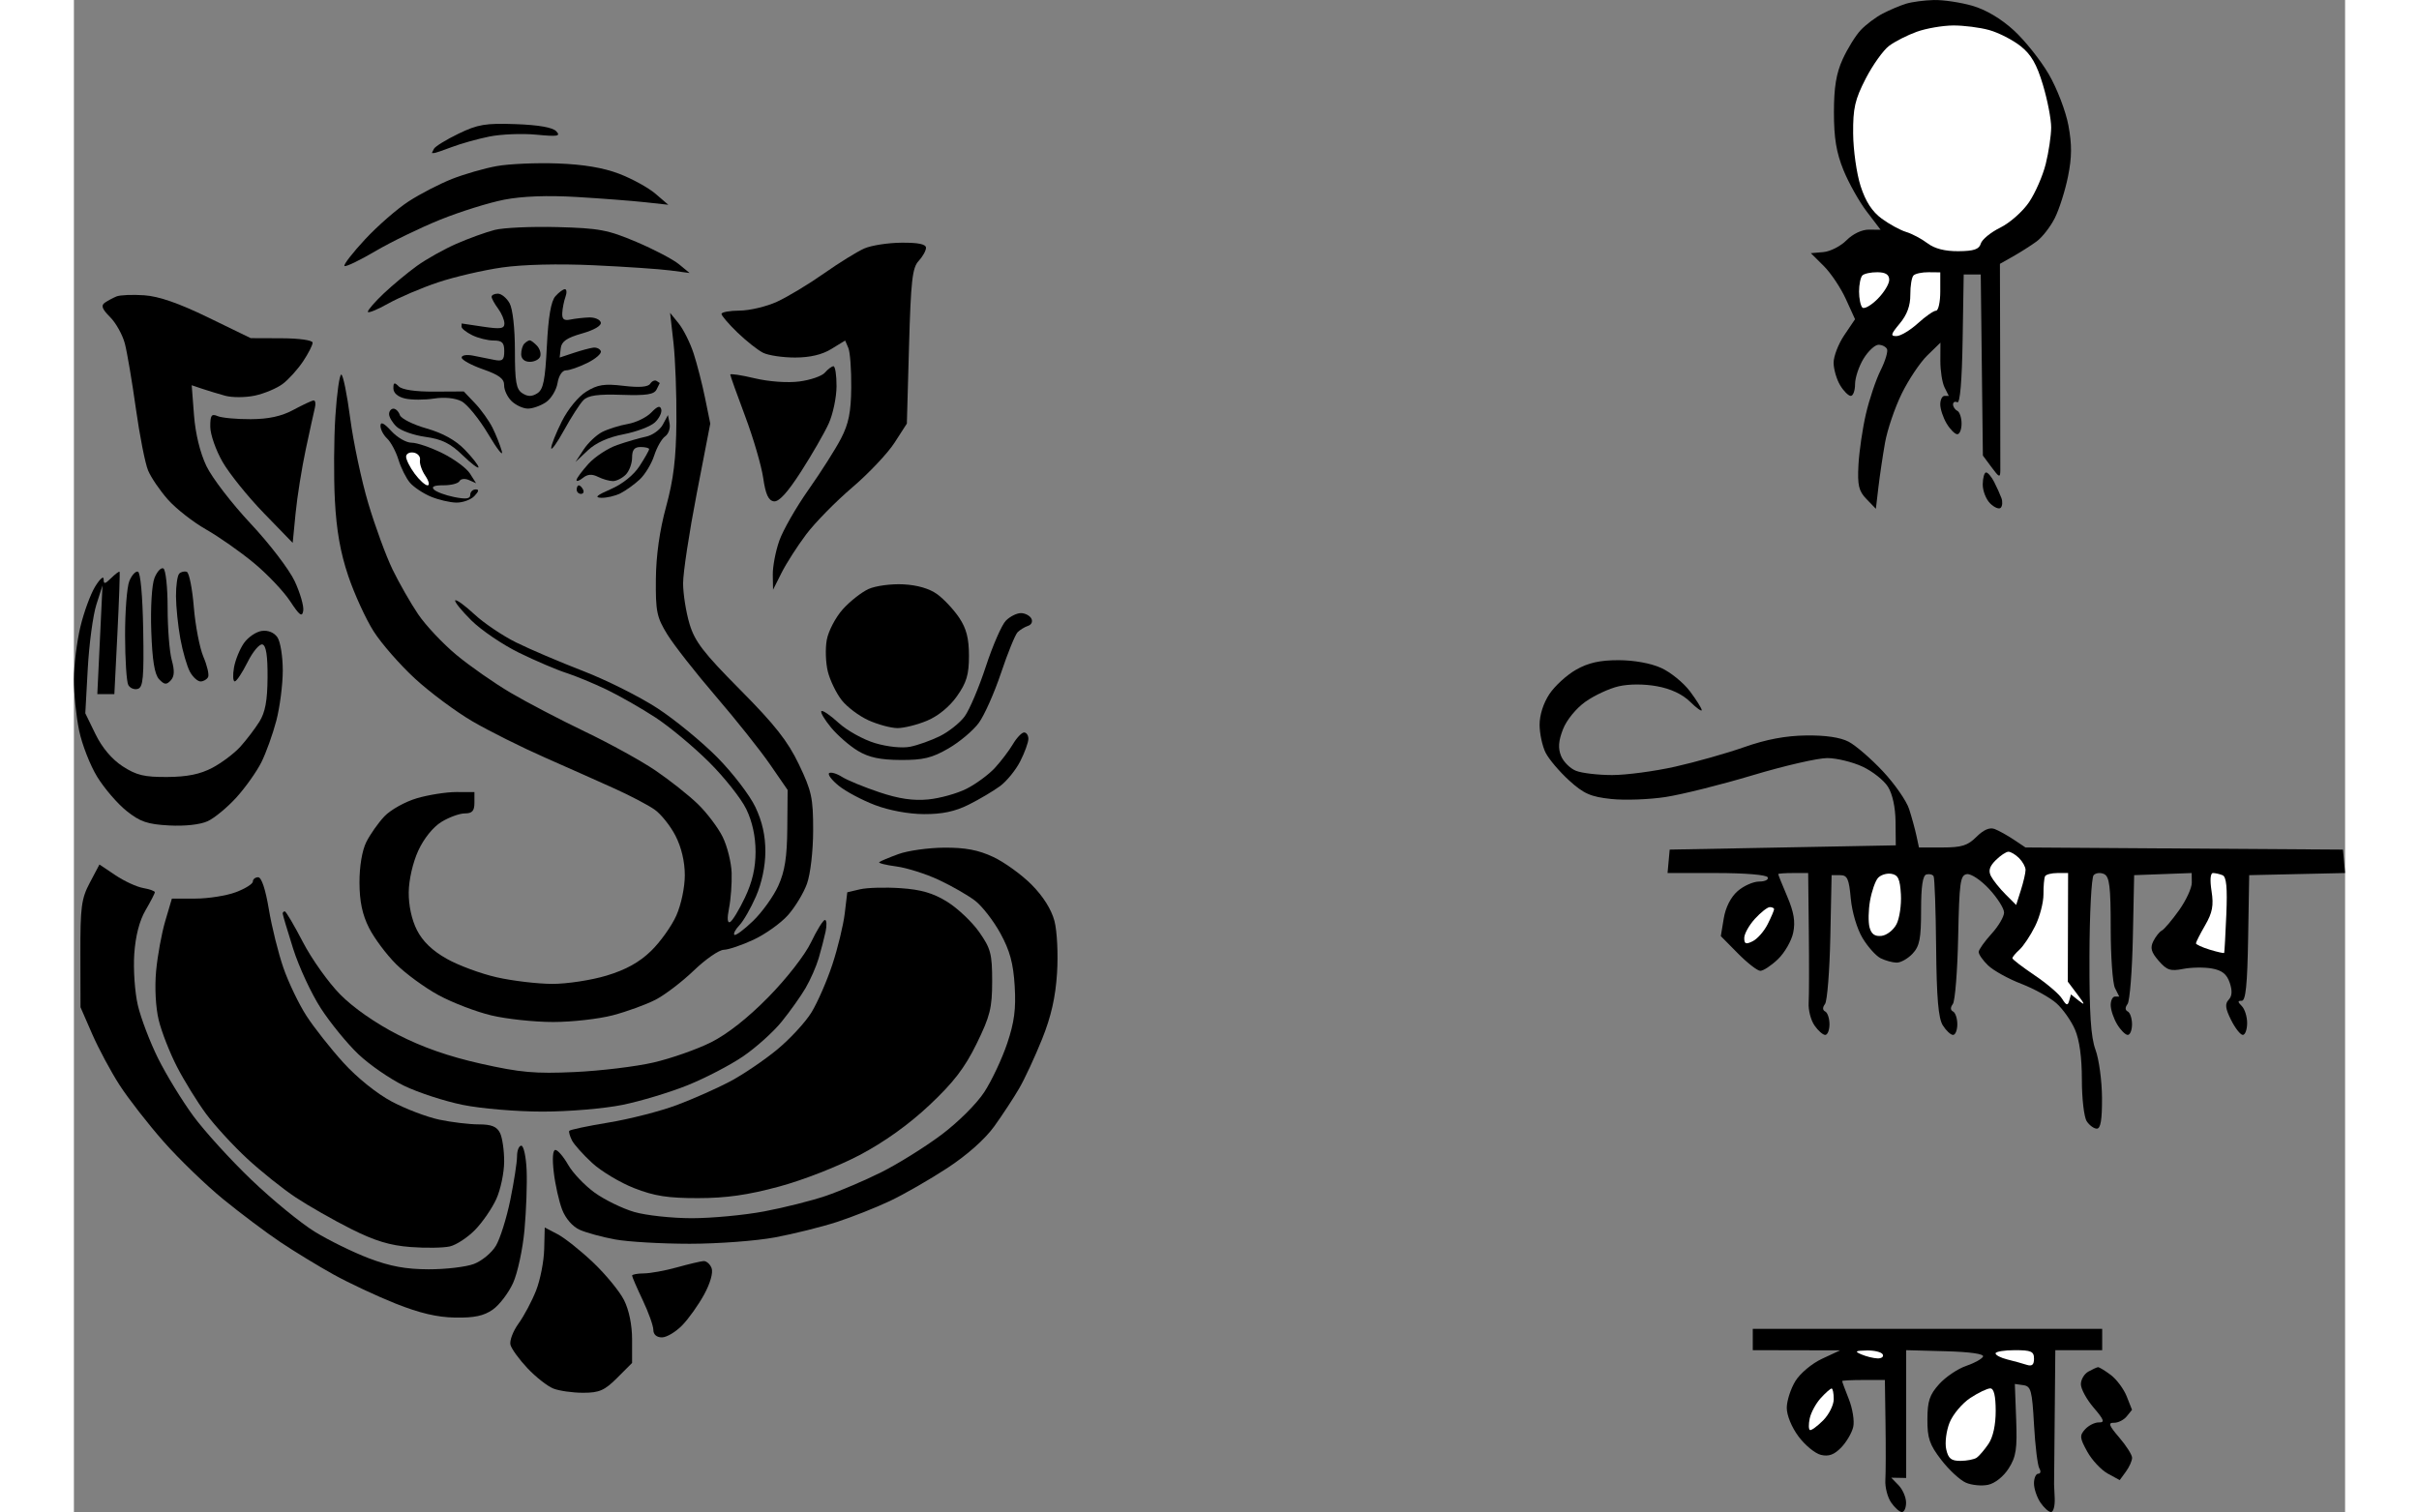 <svg id="svg" xmlns="http://www.w3.org/2000/svg" xmlns:xlink="http://www.w3.org/1999/xlink" version="1.1" width="703.75" height="440" preserveAspectRatio="xMidYMid meet" buffered-rendering="static" style="background: rgb(255, 255, 255);" viewBox="44.01 42.07 532.99 354.93"><rect x="44.01" y="42.07" width="532.99" height="354.93" fill="#808080" stroke="none"/><g><path d="M 480.5 42.076 C 478.3 42.129 475.375 42.514 474 42.932 C 472.625 43.35 470.15 44.393 468.5 45.251 C 466.85 46.108 464.515 47.865 463.312 49.155 C 462.109 50.445 460.206 53.525 459.084 56 C 457.575 59.329 457.044 62.582 457.046 68.5 C 457.047 74.469 457.615 77.896 459.282 82 C 460.511 85.025 462.975 89.412 464.758 91.75 L 468 96 L 465.25 95.974 C 463.613 95.959 461.489 96.969 460 98.47 C 458.625 99.856 456.18 101.105 454.566 101.245 L 451.631 101.5 L 454.652 104.5 C 456.314 106.15 458.647 109.638 459.837 112.25 L 462 117 L 459.47 120.75 C 458.078 122.812 456.953 125.737 456.97 127.25 C 456.986 128.762 457.675 131.125 458.5 132.5 C 459.325 133.875 460.45 135 461 135 C 461.55 135 462.002 133.762 462.004 132.25 C 462.006 130.738 462.906 128.037 464.004 126.25 C 465.102 124.463 466.675 123 467.5 123 C 468.325 123 469.225 123.45 469.5 124 C 469.775 124.55 469.1 126.8 468 129 C 466.9 131.2 465.347 135.812 464.549 139.25 C 463.751 142.688 462.964 148.078 462.799 151.229 C 462.549 156.014 462.861 157.331 464.694 159.229 L 466.888 161.5 L 467.477 156.5 C 467.8 153.75 468.502 149.025 469.035 146 C 469.569 142.975 471.326 137.8 472.94 134.5 C 474.555 131.2 477.263 127.15 478.959 125.5 L 482.043 122.5 L 482.021 126.75 C 482.01 129.088 482.45 131.9 483 133 L 484 135 L 483 135 C 482.45 135 482 135.9 482 137 C 482 138.1 482.675 140.125 483.5 141.5 C 484.325 142.875 485.45 144 486 144 C 486.55 144 487 142.875 487 141.5 C 487 140.125 486.55 138.775 486 138.5 C 485.45 138.225 485 137.55 485 137 C 485 136.45 485.45 136.225 486 136.5 C 486.64 136.82 487.09 131.503 487.25 121.75 L 487.5 106.5 L 489.5 106.5 L 491.5 106.5 L 491.75 127.75 L 492 149 L 494.035 151.75 C 495.826 154.172 496.072 154.261 496.094 152.5 C 496.107 151.4 496.092 140.037 496.059 127.25 L 496 104 L 499.098 102.25 C 500.803 101.287 503.278 99.713 504.598 98.75 C 505.919 97.787 507.848 95.312 508.884 93.25 C 509.921 91.188 511.313 86.8 511.979 83.5 C 512.893 78.965 512.916 76.035 512.072 71.5 C 511.452 68.167 509.405 62.833 507.467 59.5 C 505.548 56.2 501.845 51.554 499.239 49.176 C 496.225 46.426 492.68 44.329 489.5 43.416 C 486.75 42.627 482.7 42.024 480.5 42.076 Z " class="odd" fill="#000000"></path><path d="M 485 48.049 C 487.475 48.028 491.3 48.515 493.5 49.131 C 495.7 49.747 498.997 51.432 500.826 52.876 C 503.327 54.849 504.634 57.111 506.097 62 C 507.167 65.575 508.035 70.075 508.025 72 C 508.016 73.925 507.444 77.771 506.754 80.547 C 506.064 83.323 504.296 87.373 502.823 89.547 C 501.351 91.721 498.318 94.4 496.083 95.5 C 493.849 96.6 491.791 98.287 491.51 99.25 C 491.119 100.592 489.894 101.008 486.25 101.035 C 483.089 101.058 480.664 100.435 479 99.172 C 477.625 98.129 475.375 96.936 474 96.521 C 472.625 96.107 470.038 94.695 468.25 93.384 C 466.009 91.74 464.474 89.37 463.306 85.75 C 462.374 82.862 461.586 77.318 461.556 73.429 C 461.509 67.47 461.972 65.442 464.5 60.526 C 466.15 57.319 468.625 53.853 470 52.825 C 471.375 51.797 474.3 50.31 476.5 49.522 C 478.7 48.733 482.525 48.071 485 48.049 Z " class="even" fill="#ffffff"></path><path d="M 147.7 71.209 C 140.605 70.958 138.793 71.261 134.25 73.459 C 131.363 74.857 128.775 76.45 128.5 77 L 128 78 L 128.5 78 C 128.775 78 130.688 77.355 132.75 76.568 C 134.812 75.78 138.75 74.68 141.5 74.123 C 144.25 73.566 149.2 73.368 152.5 73.682 C 157.571 74.165 158.299 74.04 157.2 72.877 C 156.354 71.98 153.04 71.399 147.7 71.209 Z " class="odd" fill="#000000"></path><path d="M 157.5 80.437 C 152.55 80.257 146.137 80.535 143.25 81.055 C 140.363 81.575 135.637 82.932 132.75 84.071 C 129.863 85.211 125.29 87.573 122.59 89.321 C 119.889 91.07 115.277 95.088 112.34 98.25 C 109.403 101.412 107.225 104.225 107.5 104.5 C 107.775 104.775 111.037 103.213 114.75 101.028 C 118.463 98.843 125.325 95.512 130 93.625 C 134.675 91.739 141.425 89.63 145 88.94 C 149.235 88.122 155.159 87.903 162 88.31 C 167.775 88.653 174.975 89.205 178 89.535 L 183.5 90.136 L 180.5 87.561 C 178.85 86.144 175.025 84.035 172 82.874 C 168.277 81.446 163.592 80.658 157.5 80.437 Z " class="odd" fill="#000000"></path><path d="M 157.5 95.375 C 151.45 95.214 144.812 95.514 142.75 96.041 C 140.688 96.569 136.637 98.036 133.75 99.302 C 130.863 100.568 126.7 102.903 124.5 104.491 C 122.3 106.079 118.805 108.981 116.734 110.939 C 114.663 112.898 112.976 114.838 112.984 115.25 C 112.993 115.662 115.138 114.801 117.75 113.335 C 120.362 111.87 125.65 109.619 129.5 108.333 C 133.35 107.047 140.1 105.481 144.5 104.852 C 149.412 104.151 157.712 103.951 166 104.333 C 173.425 104.676 181.525 105.226 184 105.556 L 188.5 106.155 L 186 104.096 C 184.625 102.963 180.125 100.603 176 98.852 C 169.346 96.026 167.259 95.634 157.5 95.375 Z " class="odd" fill="#000000"></path><path d="M 238.25 99.039 C 235.088 99.061 231.15 99.669 229.5 100.391 C 227.85 101.113 223.575 103.76 220 106.274 C 216.425 108.787 211.475 111.769 209 112.9 C 206.525 114.031 202.588 114.966 200.25 114.978 C 197.912 114.99 195.993 115.338 195.984 115.75 C 195.976 116.162 197.663 118.134 199.734 120.132 C 201.805 122.129 204.512 124.267 205.75 124.882 C 206.988 125.497 210.363 125.998 213.25 125.996 C 216.739 125.994 219.59 125.323 221.75 123.996 L 225 122 L 225.75 123.75 C 226.162 124.713 226.469 128.875 226.431 133 C 226.378 138.807 225.836 141.516 224.031 145 C 222.749 147.475 219.321 152.875 216.414 157 C 213.507 161.125 210.416 166.525 209.544 169 C 208.672 171.475 207.986 175.075 208.019 177 L 208.08 180.5 L 210.09 176.5 C 211.195 174.3 213.792 170.25 215.861 167.5 C 217.929 164.75 222.786 159.8 226.653 156.5 C 230.52 153.2 234.988 148.475 236.582 146 L 239.481 141.5 L 239.99 123.353 C 240.421 108.019 240.767 104.919 242.225 103.353 C 243.173 102.334 243.961 100.938 243.975 100.25 C 243.992 99.388 242.217 99.012 238.25 99.039 Z " class="odd" fill="#000000"></path><path d="M 467.25 105.972 C 469.183 105.992 470.006 106.52 470.021 107.75 C 470.033 108.713 468.795 110.744 467.271 112.264 C 465.747 113.784 464.15 114.684 463.722 114.264 C 463.294 113.844 462.944 112.15 462.944 110.5 C 462.944 108.85 463.294 107.15 463.722 106.722 C 464.15 106.294 465.738 105.957 467.25 105.972 Z " class="even" fill="#ffffff"></path><path d="M 479.25 105.972 L 482 106 L 482 110.5 C 482 112.975 481.55 115 481 115 C 480.45 115 478.538 116.331 476.75 117.958 C 474.962 119.585 472.712 120.935 471.75 120.958 C 470.257 120.994 470.368 120.559 472.5 118 C 474.208 115.95 474.991 113.812 474.972 111.25 C 474.957 109.188 475.294 107.15 475.722 106.722 C 476.15 106.294 477.738 105.957 479.25 105.972 Z " class="even" fill="#ffffff"></path><path d="M 159.25 109.955 C 158.838 109.931 157.825 110.675 157 111.608 C 155.968 112.776 155.344 116.424 155 123.299 C 154.596 131.373 154.164 133.504 152.75 134.396 C 151.471 135.203 150.529 135.199 149.25 134.379 C 147.799 133.45 147.5 131.742 147.5 124.379 C 147.5 119.143 146.987 114.577 146.25 113.25 C 145.562 112.013 144.325 111 143.5 111 C 142.675 111 142.014 111.338 142.032 111.75 C 142.049 112.162 142.732 113.4 143.549 114.5 C 144.366 115.6 145.033 117.175 145.033 118 C 145.031 119.234 144.14 119.367 140.016 118.75 L 135 118 L 134.971 118.75 C 134.955 119.162 136.08 120.062 137.471 120.75 C 138.862 121.438 141.125 122 142.5 122 C 144.5 122 145 122.5 145 124.5 C 145 126.555 144.6 126.922 142.75 126.563 C 141.512 126.322 139.262 125.872 137.75 125.563 C 136.208 125.247 135 125.439 135 126 C 135 126.55 137.252 127.787 140.004 128.75 C 143.79 130.074 145 130.987 144.972 132.5 C 144.951 133.6 145.737 135.276 146.717 136.225 C 147.698 137.173 149.4 137.964 150.5 137.982 C 151.6 138.001 153.512 137.337 154.75 136.508 C 155.988 135.678 157.225 133.65 157.5 132 C 157.796 130.222 158.611 129 159.5 129 C 160.325 129 162.585 128.213 164.523 127.25 C 166.461 126.287 167.875 125.05 167.666 124.5 C 167.456 123.95 166.658 123.577 165.892 123.671 C 165.127 123.765 163.037 124.327 161.25 124.921 L 158 126 L 158.25 123.849 C 158.44 122.216 159.642 121.375 163.25 120.349 C 166.122 119.533 167.863 118.506 167.652 117.75 C 167.461 117.062 166.224 116.537 164.902 116.583 C 163.581 116.629 161.6 116.854 160.5 117.083 C 159.003 117.395 158.529 116.997 158.615 115.5 C 158.678 114.4 159.015 112.713 159.365 111.75 C 159.714 110.787 159.662 109.98 159.25 109.955 Z " class="odd" fill="#000000"></path><path d="M 60.5 111.381 C 57.75 111.193 54.825 111.316 54 111.654 C 53.175 111.992 51.938 112.658 51.25 113.134 C 50.311 113.785 50.621 114.621 52.5 116.5 C 53.875 117.875 55.437 120.688 55.971 122.75 C 56.504 124.812 57.666 131.675 58.552 138 C 59.439 144.325 60.726 150.85 61.413 152.5 C 62.1 154.15 64.201 157.235 66.081 159.355 C 67.962 161.476 71.975 164.617 75 166.337 C 78.025 168.057 83.088 171.609 86.25 174.232 C 89.412 176.854 93.237 180.886 94.75 183.191 C 96.96 186.558 97.564 187 97.826 185.441 C 98.005 184.373 97.105 181.255 95.826 178.512 C 94.547 175.768 89.9 169.688 85.5 165 C 81.1 160.312 76.425 154.232 75.112 151.488 C 73.617 148.367 72.523 143.879 72.188 139.5 L 71.652 132.5 L 74.076 133.318 C 75.409 133.767 77.85 134.507 79.5 134.962 C 81.15 135.417 84.3 135.401 86.5 134.927 C 88.7 134.453 91.625 133.222 93 132.191 C 94.375 131.16 96.525 128.782 97.778 126.908 C 99.031 125.034 100.042 123.05 100.026 122.5 C 100.008 121.931 96.873 121.488 92.748 121.472 L 85.5 121.444 L 75.5 116.583 C 68.615 113.237 63.943 111.616 60.5 111.381 Z " class="odd" fill="#000000"></path><path d="M 185.936 118 L 183.915 115.5 L 184.708 122.5 C 185.143 126.35 185.455 134.675 185.401 141 C 185.325 149.68 184.732 154.584 182.981 161 C 181.464 166.558 180.633 172.442 180.581 178 C 180.508 185.615 180.788 186.968 183.271 191 C 184.794 193.475 189.909 200 194.635 205.5 C 199.362 211 205.091 218.2 207.365 221.5 L 211.5 227.5 L 211.423 236.5 C 211.364 243.291 210.845 246.604 209.308 250 C 208.188 252.475 205.523 256.187 203.386 258.25 C 201.249 260.312 199.275 261.778 199 261.506 C 198.725 261.234 199.26 260.222 200.189 259.256 C 201.118 258.29 202.862 255.25 204.065 252.5 C 205.426 249.39 206.261 245.421 206.275 242 C 206.291 238.248 205.545 234.911 203.928 231.5 C 202.624 228.75 198.619 223.523 195.029 219.884 C 191.438 216.246 185.125 211.058 181 208.355 C 176.875 205.653 169 201.703 163.5 199.577 C 158 197.45 150.912 194.426 147.75 192.855 C 144.588 191.285 140.188 188.312 137.974 186.25 C 135.759 184.188 133.744 182.725 133.495 183 C 133.246 183.275 134.945 185.387 137.271 187.693 C 139.597 189.999 144.65 193.426 148.5 195.307 C 152.35 197.188 157.3 199.304 159.5 200.009 C 161.7 200.714 165.975 202.479 169 203.933 C 172.025 205.386 177.2 208.342 180.5 210.502 C 183.8 212.662 189.454 217.37 193.064 220.964 C 196.674 224.559 200.605 229.525 201.8 232 C 203.217 234.937 203.973 238.411 203.976 242 C 203.979 245.796 203.209 249.127 201.49 252.75 C 200.121 255.637 198.55 258.225 198 258.5 C 197.358 258.821 197.269 257.657 197.75 255.25 C 198.162 253.188 198.438 249.475 198.363 247 C 198.287 244.525 197.335 240.7 196.245 238.5 C 195.156 236.3 192.518 232.817 190.382 230.76 C 188.247 228.703 183.8 225.185 180.5 222.942 C 177.2 220.699 169.775 216.602 164 213.838 C 158.225 211.073 150.35 206.956 146.5 204.689 C 142.65 202.421 136.912 198.413 133.75 195.783 C 130.588 193.152 126.554 188.863 124.787 186.25 C 123.02 183.637 120.32 178.912 118.787 175.75 C 117.254 172.588 114.694 165.613 113.097 160.25 C 111.5 154.887 109.588 145.885 108.847 140.244 C 108.106 134.603 107.162 129.99 106.75 129.994 C 106.338 129.997 105.715 134.387 105.366 139.75 C 105.017 145.113 104.965 154 105.251 159.5 C 105.617 166.54 106.544 171.794 108.385 177.25 C 109.823 181.512 112.501 187.363 114.335 190.25 C 116.169 193.137 120.557 198.153 124.085 201.396 C 127.613 204.638 133.668 209.138 137.539 211.396 C 141.411 213.653 149.061 217.476 154.539 219.892 C 160.018 222.307 167.425 225.608 171 227.226 C 174.575 228.845 178.738 231.031 180.25 232.085 C 181.762 233.138 183.983 235.912 185.185 238.25 C 186.571 240.946 187.371 244.328 187.373 247.5 C 187.375 250.351 186.514 254.434 185.37 257 C 184.267 259.475 181.594 263.213 179.432 265.308 C 176.684 267.969 173.543 269.706 169 271.079 C 165.425 272.159 159.688 273.033 156.25 273.021 C 152.812 273.01 146.963 272.315 143.25 271.477 C 139.537 270.64 134.25 268.685 131.5 267.132 C 128.119 265.224 125.856 263.045 124.512 260.405 C 123.275 257.975 122.546 254.611 122.581 251.5 C 122.613 248.589 123.548 244.516 124.818 241.75 C 126.129 238.896 128.297 236.203 130.25 235.004 C 132.037 233.906 134.512 233.006 135.75 233.004 C 137.482 233.001 138 232.425 138 230.5 L 138 228 L 133.75 227.99 C 131.412 227.985 127.25 228.639 124.5 229.444 C 121.75 230.25 118.314 232.166 116.864 233.704 C 115.414 235.242 113.502 237.963 112.614 239.75 C 111.636 241.72 111.01 245.461 111.024 249.25 C 111.042 253.69 111.693 256.773 113.274 259.897 C 114.498 262.315 117.356 266.14 119.624 268.397 C 121.893 270.654 126.393 273.936 129.624 275.691 C 132.856 277.446 138.425 279.576 142 280.426 C 145.575 281.275 152.1 281.969 156.5 281.967 C 160.9 281.965 167.2 281.252 170.5 280.383 C 173.8 279.513 178.3 277.874 180.5 276.74 C 182.7 275.606 186.75 272.515 189.5 269.871 C 192.25 267.227 195.4 265.045 196.5 265.022 C 197.6 264.999 200.75 263.933 203.5 262.654 C 206.25 261.374 209.875 258.791 211.555 256.914 C 213.236 255.036 215.256 251.7 216.044 249.5 C 216.857 247.23 217.482 241.823 217.489 237 C 217.499 229.404 217.144 227.756 214.149 221.5 C 211.532 216.035 208.513 212.198 200.381 204 C 191.721 195.269 189.714 192.657 188.473 188.5 C 187.652 185.75 186.976 181.475 186.97 179 C 186.964 176.525 188.397 167.075 190.154 158 L 193.348 141.5 L 192.126 135.5 C 191.454 132.2 190.24 127.475 189.43 125 C 188.619 122.525 187.047 119.375 185.936 118 Z " class="odd" fill="#000000"></path><path d="M 151 121.956 C 150.725 121.949 150.15 122.294 149.722 122.722 C 149.294 123.15 148.957 124.287 148.972 125.25 C 148.989 126.324 149.772 127 151 127 C 152.1 127 153.197 126.438 153.437 125.75 C 153.678 125.062 153.34 123.93 152.687 123.233 C 152.034 122.537 151.275 121.962 151 121.956 Z " class="odd" fill="#000000"></path><path d="M 222.25 128.038 C 221.838 128.059 220.938 128.734 220.25 129.538 C 219.562 130.342 216.863 131.277 214.25 131.615 C 211.471 131.975 207.121 131.663 203.767 130.865 C 200.614 130.114 198.037 129.725 198.041 130 C 198.045 130.275 199.613 134.662 201.524 139.75 C 203.436 144.838 205.345 151.363 205.766 154.25 C 206.329 158.109 206.991 159.566 208.266 159.75 C 209.451 159.921 211.474 157.705 214.658 152.75 C 217.219 148.762 220.134 143.7 221.136 141.5 C 222.137 139.3 222.966 135.363 222.978 132.75 C 222.99 130.137 222.662 128.017 222.25 128.038 Z " class="odd" fill="#000000"></path><path d="M 180.75 131.49 C 180.338 131.221 179.662 131.516 179.25 132.146 C 178.746 132.917 176.696 133.078 173 132.638 C 168.478 132.099 166.922 132.34 164.25 133.991 C 162.379 135.148 159.94 138.121 158.5 141 C 157.125 143.75 156.008 146.562 156.018 147.25 C 156.028 147.938 157.398 146.025 159.062 143 C 160.726 139.975 162.758 136.825 163.578 136 C 164.688 134.882 166.969 134.564 172.534 134.75 C 178.373 134.946 180.163 134.671 180.75 133.49 L 181.5 131.98 L 180.75 131.49 Z " class="odd" fill="#000000"></path><path d="M 120.233 132.767 C 119.211 131.744 118.97 131.838 118.983 133.25 C 118.994 134.335 120.045 135.237 121.75 135.623 C 123.263 135.965 126.3 135.966 128.5 135.625 C 130.937 135.246 133.456 135.492 134.945 136.252 C 136.29 136.938 139.129 140.425 141.255 144 C 143.38 147.575 144.811 149.375 144.433 148 C 144.056 146.625 143.077 144.15 142.259 142.5 C 141.441 140.85 139.586 138.253 138.136 136.729 L 135.5 133.957 L 128.5 133.995 C 124.137 134.019 121.023 133.556 120.233 132.767 Z " class="odd" fill="#000000"></path><path d="M 100.25 136.067 C 99.838 136.104 97.7 137.102 95.5 138.286 C 92.706 139.789 89.691 140.447 85.5 140.467 C 82.2 140.484 78.713 140.16 77.75 139.749 C 76.288 139.123 76.002 139.535 76.009 142.25 C 76.015 144.037 77.313 147.75 78.895 150.5 C 80.477 153.25 84.827 158.65 88.562 162.5 L 95.352 169.5 L 96.036 162.5 C 96.413 158.65 97.49 151.9 98.43 147.5 C 99.369 143.1 100.332 138.713 100.569 137.75 C 100.806 136.787 100.662 136.03 100.25 136.067 Z " class="odd" fill="#000000"></path><path d="M 181.847 138.164 C 181.595 137.193 180.954 137.395 179.5 138.904 C 178.4 140.045 175.925 141.252 174 141.587 C 172.075 141.921 169.375 142.767 168 143.465 C 166.625 144.164 164.651 146.033 163.612 147.618 L 161.725 150.5 L 164.612 147.782 C 166.495 146.011 169.415 144.697 173 144.009 C 176.025 143.428 179.331 142.176 180.347 141.226 C 181.363 140.277 182.038 138.899 181.847 138.164 Z " class="odd" fill="#000000"></path><path d="M 119 138 C 118.45 138 117.985 138.562 117.967 139.25 C 117.949 139.938 118.737 141.272 119.717 142.215 C 120.698 143.158 123.75 144.241 126.5 144.622 C 130.354 145.156 132.349 146.138 135.206 148.907 C 137.244 150.883 138.932 152.162 138.956 151.75 C 138.98 151.338 137.537 149.487 135.75 147.637 C 133.581 145.394 130.587 143.73 126.75 142.637 C 123.588 141.737 120.775 140.325 120.5 139.5 C 120.225 138.675 119.55 138 119 138 Z " class="odd" fill="#000000"></path><path d="M 183.8 141.5 L 183.413 139.5 L 182.206 141.75 C 181.543 142.988 179.762 144.256 178.25 144.569 C 176.738 144.882 173.7 145.764 171.5 146.529 C 169.3 147.293 166.262 149.287 164.75 150.96 C 163.238 152.632 161.98 154.338 161.955 154.75 C 161.931 155.162 162.606 154.938 163.455 154.25 C 164.549 153.365 165.584 153.292 167 154 C 168.1 154.55 169.675 155 170.5 155 C 171.325 155 172.675 154.325 173.5 153.5 C 174.325 152.675 175 150.875 175 149.5 C 175 147.667 175.533 147 177 147 C 178.1 147 179 147.225 179 147.5 C 179 147.775 177.988 149.561 176.75 151.47 C 175.376 153.589 172.748 155.698 170 156.889 C 166.703 158.317 166.102 158.86 167.75 158.919 C 168.988 158.964 171.012 158.494 172.25 157.875 C 173.488 157.256 175.526 155.794 176.781 154.625 C 178.035 153.456 179.569 150.925 180.188 149 C 180.808 147.075 181.961 145.05 182.752 144.5 C 183.542 143.95 184.014 142.6 183.8 141.5 Z " class="odd" fill="#000000"></path><path d="M 118.497 143.25 C 116.796 141.382 115.98 140.981 115.952 142 C 115.929 142.825 116.629 144.175 117.507 145 C 118.384 145.825 119.586 148.075 120.178 150 C 120.769 151.925 121.983 154.35 122.876 155.388 C 123.769 156.426 125.963 157.889 127.75 158.638 C 129.537 159.387 132.238 160.02 133.75 160.045 C 135.262 160.069 137.175 159.374 138 158.5 C 139.065 157.372 139.138 156.924 138.25 156.955 C 137.562 156.98 137.008 157.562 137.018 158.25 C 137.032 159.163 136.021 159.297 133.268 158.748 C 131.196 158.334 129.05 157.539 128.5 156.981 C 127.827 156.298 128.562 155.972 130.75 155.983 C 132.537 155.993 134.225 155.55 134.5 155 C 134.775 154.45 135.763 154.338 136.696 154.75 L 138.392 155.5 L 136.946 153.22 C 136.151 151.966 133.25 149.823 130.5 148.458 C 127.75 147.093 124.487 145.982 123.25 145.988 C 122.013 145.995 119.874 144.762 118.497 143.25 Z " class="odd" fill="#000000"></path><path d="M 123.75 148.309 C 124.713 148.48 125.376 149.267 125.224 150.059 C 125.073 150.852 125.635 152.512 126.474 153.75 C 127.314 154.988 127.55 156 127 156 C 126.45 156 125.084 154.762 123.965 153.25 C 122.846 151.738 121.946 149.938 121.965 149.25 C 121.984 148.562 122.787 148.139 123.75 148.309 Z " class="even" fill="#ffffff"></path><path d="M 492.75 152.972 C 492.337 152.988 491.985 154.238 491.967 155.75 C 491.949 157.262 492.737 159.289 493.717 160.252 C 494.698 161.216 495.815 161.666 496.199 161.252 C 496.584 160.839 496.656 159.825 496.359 159 C 496.062 158.175 495.297 156.475 494.659 155.222 C 494.022 153.97 493.163 152.957 492.75 152.972 Z " class="odd" fill="#000000"></path><path d="M 162.5 156 C 162.225 156 162 156.45 162 157 C 162 157.55 162.45 158 163 158 C 163.55 158 163.775 157.55 163.5 157 C 163.225 156.45 162.775 156 162.5 156 Z " class="odd" fill="#000000"></path><path d="M 65 175.5 C 64.45 175.225 63.51 176.238 62.911 177.75 C 62.291 179.313 61.968 184.692 62.161 190.212 C 62.401 197.096 62.937 200.385 64 201.511 C 65.226 202.808 65.723 202.861 66.718 201.799 C 67.599 200.859 67.668 199.533 66.967 197 C 66.434 195.075 65.999 189.562 65.999 184.75 C 66 179.916 65.552 175.776 65 175.5 Z " class="odd" fill="#000000"></path><path d="M 54.717 176.274 C 54.598 176.149 53.707 176.824 52.738 177.774 C 51.274 179.209 50.978 179.247 50.984 178 C 50.989 177.175 50.094 177.963 48.996 179.75 C 47.898 181.537 46.332 185.812 45.515 189.25 C 44.698 192.688 44.019 198.2 44.007 201.5 C 43.994 204.8 44.538 210.2 45.217 213.5 C 45.895 216.8 47.811 221.713 49.475 224.418 C 51.139 227.123 54.234 230.723 56.353 232.418 C 59.54 234.967 61.269 235.558 66.353 235.833 C 70.053 236.033 73.653 235.635 75.397 234.833 C 76.991 234.1 80.028 231.588 82.147 229.25 C 84.266 226.912 86.9 223.2 88 221 C 89.1 218.8 90.677 214.412 91.505 211.25 C 92.333 208.088 93.015 202.8 93.022 199.5 C 93.029 196.2 92.464 192.676 91.767 191.67 C 90.985 190.54 89.582 189.966 88.1 190.17 C 86.781 190.351 84.903 191.625 83.927 193 C 82.952 194.375 81.894 196.963 81.577 198.75 C 81.26 200.537 81.338 202.008 81.75 202.017 C 82.162 202.026 83.513 200.001 84.75 197.517 C 85.987 195.033 87.562 193.156 88.25 193.346 C 89.112 193.585 89.485 195.989 89.451 201.096 C 89.415 206.554 88.907 209.289 87.519 211.5 C 86.483 213.15 84.48 215.779 83.068 217.342 C 81.656 218.904 78.7 221.134 76.5 222.296 C 73.645 223.803 70.619 224.421 65.931 224.454 C 60.526 224.492 58.666 224.047 55.431 221.94 C 52.927 220.309 50.626 217.587 49.091 214.44 L 46.681 209.5 L 47.259 199 C 47.577 193.225 48.485 186.475 49.277 184 L 50.716 179.5 L 50.108 192.254 L 49.5 205.009 L 51.5 205.009 L 53.5 205.009 L 54.217 190.754 C 54.612 182.914 54.837 176.398 54.717 176.274 Z " class="odd" fill="#000000"></path><path d="M 59.018 176.25 C 58.458 176.113 57.55 177.125 57 178.5 C 56.45 179.875 56.007 185.613 56.015 191.25 C 56.024 196.887 56.361 202.11 56.765 202.855 C 57.169 203.6 58.175 204.013 59 203.772 C 60.252 203.407 60.462 201.12 60.268 189.917 C 60.128 181.843 59.63 176.4 59.018 176.25 Z " class="odd" fill="#000000"></path><path d="M 70.5 176.301 C 69.95 176.103 69.15 176.291 68.722 176.72 C 68.294 177.149 67.952 179.525 67.962 182 C 67.971 184.475 68.432 188.975 68.986 192 C 69.539 195.025 70.557 198.525 71.246 199.778 C 71.936 201.03 73.062 202.043 73.75 202.028 C 74.438 202.012 75.225 201.55 75.5 201 C 75.775 200.45 75.28 198.312 74.399 196.25 C 73.519 194.188 72.506 188.936 72.149 184.581 C 71.792 180.225 71.05 176.499 70.5 176.301 Z " class="odd" fill="#000000"></path><path d="M 238.659 179.234 C 235.822 179.087 232.15 179.579 230.5 180.326 C 228.85 181.073 226.124 183.218 224.442 185.092 C 222.76 186.966 221.073 190.188 220.692 192.25 C 220.311 194.312 220.426 197.688 220.947 199.75 C 221.467 201.812 222.93 204.819 224.197 206.431 C 225.463 208.043 228.3 210.171 230.5 211.159 C 232.7 212.147 235.738 212.966 237.25 212.978 C 238.762 212.99 241.893 212.213 244.206 211.25 C 246.799 210.171 249.494 207.966 251.235 205.5 C 253.505 202.283 254.057 200.424 254.057 196 C 254.056 191.941 253.459 189.607 251.778 187.092 C 250.525 185.218 248.222 182.743 246.659 181.592 C 244.826 180.242 241.989 179.406 238.659 179.234 Z " class="odd" fill="#000000"></path><path d="M 266.25 185.988 C 265.288 185.982 263.707 186.769 262.737 187.738 C 261.767 188.707 259.646 193.55 258.024 198.5 C 256.402 203.45 254.158 208.738 253.037 210.25 C 251.917 211.762 249.312 213.835 247.25 214.856 C 245.188 215.876 242.037 217.001 240.25 217.356 C 238.353 217.732 234.918 217.375 232 216.5 C 229.25 215.675 225.41 213.537 223.467 211.75 C 221.524 209.963 219.706 208.725 219.427 209 C 219.148 209.275 220.175 211.015 221.71 212.866 C 223.244 214.717 226.075 217.176 228 218.329 C 230.57 219.869 233.227 220.436 238 220.463 C 243.314 220.493 245.366 219.998 249.25 217.75 C 251.863 216.238 255.068 213.537 256.373 211.75 C 257.678 209.963 260.028 204.675 261.594 200 C 263.161 195.325 264.905 191.037 265.471 190.472 C 266.037 189.907 267.147 189.232 267.938 188.972 C 268.738 188.709 269.07 187.946 268.688 187.25 C 268.309 186.562 267.212 185.995 266.25 185.988 Z " class="odd" fill="#000000"></path><path d="M 406.5 197.038 C 402.131 197.034 399.425 197.64 396.544 199.266 C 394.368 200.495 391.543 203.075 390.266 205 C 388.848 207.138 387.955 209.959 387.972 212.25 C 387.987 214.312 388.621 217.238 389.38 218.75 C 390.139 220.262 392.614 223.188 394.88 225.25 C 398.318 228.38 399.951 229.102 404.75 229.616 C 407.913 229.954 413.65 229.75 417.5 229.162 C 421.35 228.573 430.575 226.269 438 224.04 C 445.425 221.812 453.3 220.001 455.5 220.016 C 457.7 220.031 461.413 220.934 463.75 222.022 C 466.087 223.11 468.777 225.238 469.726 226.75 C 470.793 228.449 471.473 231.601 471.506 235 L 471.56 240.5 L 445.03 241 L 418.5 241.5 L 418.25 244.25 L 418 247 L 429.5 247 C 436.167 247 441.21 247.42 441.5 248 C 441.775 248.55 440.875 249 439.5 249 C 438.125 249 435.847 250.012 434.439 251.25 C 432.838 252.656 431.619 255.057 431.189 257.652 L 430.5 261.805 L 434.5 265.858 C 436.7 268.088 439.062 269.932 439.75 269.956 C 440.438 269.98 442.296 268.762 443.88 267.25 C 445.464 265.738 447.088 262.925 447.488 261 C 448.025 258.416 447.657 256.192 446.083 252.5 C 444.91 249.75 443.962 247.387 443.975 247.25 C 443.989 247.113 445.575 247 447.5 247 L 451 247 L 451.151 260.75 C 451.234 268.312 451.217 275.85 451.114 277.5 C 451.011 279.15 451.618 281.512 452.463 282.75 C 453.309 283.988 454.45 285 455 285 C 455.55 285 456 283.875 456 282.5 C 456 281.125 455.55 279.775 455 279.5 C 454.362 279.181 454.344 278.547 454.95 277.75 C 455.473 277.062 456.035 269.975 456.2 262 L 456.5 247.5 L 458.5 247.5 C 460.197 247.5 460.576 248.334 461.001 253 C 461.287 256.139 462.467 260.11 463.751 262.25 C 464.988 264.312 466.9 266.45 468 267 C 469.1 267.55 470.788 268.015 471.75 268.033 C 472.712 268.051 474.4 267.103 475.5 265.927 C 477.158 264.154 477.5 262.408 477.5 255.727 C 477.5 250.123 477.881 247.565 478.75 247.333 C 479.438 247.15 480.197 247.338 480.437 247.75 C 480.677 248.162 480.943 255.7 481.029 264.5 C 481.143 276.306 481.553 281.09 482.592 282.75 C 483.366 283.988 484.45 285 485 285 C 485.55 285 486 283.875 486 282.5 C 486 281.125 485.55 279.775 485 279.5 C 484.362 279.181 484.344 278.547 484.95 277.75 C 485.473 277.062 486.035 269.981 486.2 262.012 C 486.467 249.116 486.692 247.496 488.25 247.262 C 489.224 247.116 491.541 248.664 493.473 250.75 C 495.383 252.812 496.958 255.287 496.973 256.25 C 496.988 257.212 495.669 259.462 494.042 261.25 C 492.415 263.038 491.053 264.95 491.016 265.5 C 490.979 266.05 491.973 267.485 493.224 268.689 C 494.476 269.893 497.975 271.832 501 272.999 C 504.025 274.166 507.738 276.219 509.25 277.56 C 510.762 278.902 512.729 281.688 513.62 283.75 C 514.669 286.178 515.237 290.32 515.232 295.5 C 515.228 299.9 515.736 304.289 516.362 305.253 C 516.988 306.218 518.062 307.005 518.75 307.003 C 519.639 307.001 519.987 304.905 519.956 299.75 C 519.932 295.762 519.248 290.7 518.436 288.5 C 517.328 285.499 516.972 280.003 517.01 266.5 C 517.038 256.6 517.481 248.05 517.994 247.5 C 518.507 246.95 519.619 246.838 520.464 247.25 C 521.718 247.863 522 250.199 522 260 C 522 266.6 522.45 272.9 523 274 L 524 276 L 523 276 C 522.45 276 522 276.9 522 278 C 522 279.1 522.675 281.125 523.5 282.5 C 524.325 283.875 525.45 285 526 285 C 526.55 285 527 283.875 527 282.5 C 527 281.125 526.55 279.775 526 279.5 C 525.362 279.181 525.344 278.547 525.95 277.75 C 526.473 277.062 527.035 269.975 527.2 262 L 527.5 247.5 L 534.25 247.25 L 541 247 L 541.029 249.25 C 541.044 250.488 539.694 253.412 538.029 255.75 C 536.363 258.087 534.55 260.225 534 260.5 C 533.45 260.775 532.55 261.9 532 263 C 531.216 264.568 531.486 265.561 533.25 267.596 C 535.169 269.811 536.015 270.092 539 269.507 C 540.925 269.13 543.962 269.086 545.75 269.41 C 548.142 269.844 549.245 270.726 549.929 272.75 C 550.569 274.647 550.492 275.888 549.679 276.75 C 548.769 277.714 548.9 278.8 550.25 281.5 C 551.212 283.425 552.45 285 553 285 C 553.55 285 554.007 283.762 554.017 282.25 C 554.026 280.738 553.463 278.93 552.767 278.233 C 551.762 277.229 551.759 276.97 552.75 276.983 C 553.683 276.996 554.063 273.261 554.25 262.25 L 554.5 247.5 L 565.75 247.25 L 577 247 L 576.75 244.25 L 576.5 241.5 L 539.25 241.25 L 502 241 L 499.25 239.163 C 497.738 238.152 495.712 237.027 494.75 236.663 C 493.594 236.225 492.151 236.849 490.5 238.5 C 488.439 240.561 487.033 241 482.5 241 L 477 241 L 476.41 238.25 C 476.086 236.738 475.315 233.925 474.697 232 C 474.079 230.075 471.306 226.081 468.536 223.124 C 465.766 220.168 462.15 217.043 460.5 216.18 C 458.537 215.154 455.081 214.645 450.5 214.708 C 445.698 214.773 441.145 215.632 436 217.442 C 431.875 218.893 424.562 220.962 419.75 222.04 C 414.938 223.118 408.3 224 405 224 C 401.7 224 397.875 223.55 396.5 223 C 395.125 222.45 393.55 220.875 393 219.5 C 392.271 217.678 392.396 215.984 393.461 213.25 C 394.299 211.099 396.538 208.349 398.711 206.801 C 400.795 205.317 404.3 203.684 406.5 203.173 C 408.925 202.61 412.468 202.601 415.5 203.151 C 418.741 203.739 421.475 205.016 423.271 206.779 C 424.795 208.276 426.033 209.162 426.021 208.75 C 426.01 208.338 424.762 206.351 423.25 204.336 C 421.738 202.32 418.7 199.855 416.5 198.858 C 414.069 197.755 410.147 197.042 406.5 197.038 Z " class="odd" fill="#000000"></path><path d="M 267 214 C 266.45 214 265.267 215.238 264.371 216.75 C 263.474 218.262 261.562 220.779 260.121 222.342 C 258.679 223.904 255.7 226.096 253.5 227.212 C 251.3 228.328 247.25 229.459 244.5 229.725 C 240.964 230.068 237.597 229.572 233 228.03 C 229.425 226.831 225.488 225.209 224.25 224.425 C 223.012 223.641 221.662 223.245 221.25 223.545 C 220.838 223.844 221.85 225.183 223.5 226.519 C 225.15 227.855 228.975 229.891 232 231.044 C 235.309 232.306 239.89 233.153 243.5 233.171 C 247.77 233.192 250.798 232.551 254 230.949 C 256.475 229.711 259.782 227.753 261.35 226.599 C 262.917 225.445 265.055 222.812 266.1 220.75 C 267.145 218.688 268 216.325 268 215.5 C 268 214.675 267.55 214 267 214 Z " class="odd" fill="#000000"></path><path d="M 248.25 241.044 C 244.537 241.068 239.7 241.747 237.5 242.553 C 235.3 243.359 233.275 244.207 233 244.438 C 232.725 244.668 234.525 245.124 237 245.451 C 239.475 245.778 243.975 247.205 247 248.623 C 250.025 250.041 253.85 252.237 255.5 253.503 C 257.15 254.769 259.819 258.212 261.43 261.153 C 263.655 265.213 264.463 268.185 264.786 273.5 C 265.113 278.888 264.709 281.997 263.028 287 C 261.827 290.575 259.417 295.7 257.672 298.39 C 255.873 301.163 251.47 305.54 247.5 308.504 C 243.65 311.378 237.35 315.302 233.5 317.224 C 229.65 319.147 223.8 321.643 220.5 322.773 C 217.2 323.902 210.675 325.546 206 326.426 C 201.325 327.306 193.675 328.025 189 328.023 C 184.325 328.021 178.25 327.363 175.5 326.561 C 172.75 325.758 168.588 323.729 166.25 322.051 C 163.912 320.373 161.1 317.425 160 315.5 C 158.9 313.575 157.55 312 157 312 C 156.382 312 156.236 314.004 156.619 317.25 C 156.959 320.137 157.842 324.075 158.581 326 C 159.388 328.104 161.037 329.997 162.712 330.747 C 164.245 331.433 167.975 332.45 171 333.007 C 174.025 333.565 181.9 334.022 188.5 334.024 C 195.1 334.025 204.1 333.353 208.5 332.531 C 212.9 331.709 219.425 330.088 223 328.93 C 226.575 327.772 232.2 325.547 235.5 323.985 C 238.8 322.424 244.875 318.936 249 316.234 C 253.626 313.203 257.841 309.453 260 306.449 C 261.925 303.77 264.556 299.76 265.848 297.539 C 267.139 295.317 269.55 290.125 271.207 286 C 273.34 280.687 274.366 276.167 274.725 270.5 C 275.009 266.022 274.741 260.629 274.116 258.25 C 273.405 255.544 271.456 252.447 268.75 249.726 C 266.413 247.376 262.363 244.451 259.75 243.226 C 256.261 241.591 253.209 241.012 248.25 241.044 Z " class="odd" fill="#000000"></path><path d="M 498 242 C 498.55 242 499.675 242.675 500.5 243.5 C 501.325 244.325 502.007 245.562 502.017 246.25 C 502.026 246.938 501.534 249.075 500.923 251 L 499.813 254.5 L 497.315 252 C 495.941 250.625 494.408 248.713 493.908 247.75 C 493.249 246.479 493.548 245.452 495 244 C 496.1 242.9 497.45 242 498 242 Z " class="even" fill="#ffffff"></path><path d="M 53.75 247.517 L 50 245 L 47.75 249.25 C 45.758 253.013 45.503 254.932 45.527 266 L 45.554 278.5 L 48.277 284.75 C 49.775 288.188 52.668 293.587 54.706 296.75 C 56.745 299.913 61.384 305.875 65.015 310 C 68.647 314.125 74.966 320.233 79.059 323.574 C 83.152 326.915 89.2 331.455 92.5 333.662 C 95.8 335.87 101.425 339.296 105 341.276 C 108.575 343.255 115.1 346.31 119.5 348.064 C 125.139 350.311 129.271 351.282 133.5 351.352 C 137.976 351.425 140.214 350.949 142.311 349.475 C 143.857 348.389 145.994 345.587 147.061 343.25 C 148.127 340.913 149.338 335.288 149.75 330.75 C 150.162 326.212 150.387 319.913 150.25 316.75 C 150.113 313.587 149.55 311 149 311 C 148.45 311 148 312.125 148 313.5 C 148 314.875 147.287 319.488 146.416 323.75 C 145.545 328.012 144.024 332.85 143.036 334.5 C 142.049 336.15 139.724 338.07 137.87 338.767 C 136.017 339.463 131.238 340.026 127.25 340.017 C 121.922 340.004 118.211 339.321 113.25 337.437 C 109.537 336.027 103.804 333.215 100.509 331.187 C 97.215 329.159 90.526 323.675 85.646 319 C 80.767 314.325 74.628 307.575 72.004 304 C 69.381 300.425 65.669 294.35 63.756 290.5 C 61.842 286.65 59.703 281.025 59.001 278 C 58.299 274.975 57.925 269.575 58.171 266 C 58.46 261.774 59.383 258.188 60.808 255.75 C 62.014 253.688 63 251.775 63 251.5 C 63 251.225 61.763 250.783 60.25 250.517 C 58.737 250.251 55.812 248.901 53.75 247.517 Z " class="odd" fill="#000000"></path><path d="M 470.5 247.179 C 472.108 247.437 472.551 248.382 472.76 252 C 472.903 254.475 472.442 257.625 471.735 259 C 471.028 260.375 469.449 261.613 468.225 261.75 C 466.645 261.928 465.828 261.348 465.406 259.75 C 465.079 258.512 465.129 255.7 465.519 253.5 C 465.908 251.3 466.738 248.906 467.363 248.179 C 467.988 247.452 469.4 247.002 470.5 247.179 Z " class="even" fill="#ffffff"></path><path d="M 509.5 247 L 512 247 L 511.965 259.75 L 511.931 272.5 L 514.189 275.5 C 515.958 277.851 516.039 278.176 514.561 277 L 512.675 275.5 L 512.25 277 C 511.91 278.201 511.577 278.102 510.579 276.5 C 509.894 275.4 506.995 272.925 504.138 271 C 501.28 269.075 498.935 267.275 498.927 267 C 498.918 266.725 499.661 265.825 500.578 265 C 501.496 264.175 503.145 261.7 504.244 259.5 C 505.343 257.3 506.232 253.925 506.219 252 C 506.207 250.075 506.377 248.162 506.598 247.75 C 506.819 247.338 508.125 247 509.5 247 Z " class="even" fill="#ffffff"></path><path d="M 546 247 C 546.55 247 547.562 247.232 548.25 247.515 C 549.157 247.889 549.398 250.429 549.13 256.765 C 548.926 261.569 548.701 265.609 548.63 265.743 C 548.558 265.876 547.038 265.538 545.25 264.993 C 543.462 264.447 542 263.775 542 263.5 C 542 263.225 542.974 261.312 544.164 259.25 C 545.876 256.282 546.189 254.613 545.664 251.25 C 545.256 248.641 545.386 247 546 247 Z " class="even" fill="#ffffff"></path><path d="M 87.25 247.99 C 86.562 247.995 86 248.45 86 249 C 86 249.55 84.2 250.675 82 251.5 C 79.8 252.325 75.525 253 72.5 253 L 67 253 L 65.449 258.25 C 64.596 261.137 63.628 266.425 63.297 270 C 62.942 273.833 63.191 278.551 63.903 281.5 C 64.567 284.25 66.504 289.2 68.207 292.5 C 69.911 295.8 72.967 300.75 74.999 303.5 C 77.031 306.25 81.363 310.975 84.627 314 C 87.89 317.025 93.022 321.131 96.03 323.124 C 99.039 325.117 104.875 328.445 109 330.519 C 114.606 333.339 118.142 334.417 123 334.789 C 126.575 335.062 130.738 334.997 132.25 334.643 C 133.762 334.289 136.424 332.538 138.165 330.75 C 139.906 328.962 142.147 325.7 143.143 323.5 C 144.14 321.3 144.966 317.363 144.978 314.75 C 144.99 312.137 144.55 309.1 144 308 C 143.25 306.5 142 306 139 306 C 136.8 306 132.637 305.501 129.75 304.891 C 126.862 304.282 121.84 302.369 118.589 300.641 C 115.105 298.79 110.443 295.037 107.235 291.5 C 104.241 288.2 100.339 283.25 98.564 280.5 C 96.788 277.75 94.36 272.688 93.168 269.25 C 91.976 265.812 90.438 259.62 89.75 255.49 C 88.97 250.801 88.03 247.983 87.25 247.99 Z " class="odd" fill="#000000"></path><path d="M 238 250.554 C 234.425 250.313 230.15 250.431 228.5 250.817 L 225.5 251.519 L 224.902 256.51 C 224.573 259.254 223.263 264.65 221.992 268.5 C 220.72 272.35 218.515 277.399 217.09 279.721 C 215.666 282.042 212.025 285.98 209 288.47 C 205.975 290.961 201.025 294.312 198 295.919 C 194.975 297.525 189.35 300.019 185.5 301.462 C 181.65 302.905 174.45 304.751 169.5 305.565 C 164.55 306.38 160.387 307.26 160.25 307.523 C 160.113 307.785 160.397 308.788 160.883 309.75 C 161.369 310.712 163.507 313.102 165.633 315.06 C 167.76 317.018 172.2 319.678 175.5 320.97 C 180.231 322.823 183.404 323.318 190.5 323.31 C 197.118 323.302 202.147 322.584 209.5 320.597 C 215.179 319.063 223.349 315.865 228.407 313.198 C 234.199 310.143 239.919 306.051 244.76 301.5 C 250.451 296.15 253.066 292.745 255.853 287.053 C 259.024 280.578 259.5 278.663 259.5 272.393 C 259.5 265.964 259.168 264.708 256.446 260.84 C 254.766 258.453 251.391 255.261 248.946 253.746 C 245.646 251.702 242.825 250.879 238 250.554 Z " class="odd" fill="#000000"></path><path d="M 442 255 C 442.55 255 443 255.225 443 255.5 C 443 255.775 442.325 257.35 441.5 259 C 440.675 260.65 439.1 262.45 438 263 C 436.381 263.809 435.999 263.666 435.997 262.25 C 435.995 261.288 437.12 259.262 438.497 257.75 C 439.874 256.238 441.45 255 442 255 Z " class="even" fill="#ffffff"></path><path d="M 93.5 256 C 93.225 256 93 256.225 93 256.5 C 93 256.775 94.104 260.488 95.453 264.75 C 96.802 269.012 99.727 275.312 101.953 278.75 C 104.179 282.188 108.138 287.033 110.75 289.518 C 113.362 292.003 118.2 295.343 121.5 296.941 C 124.8 298.538 130.988 300.555 135.25 301.422 C 139.531 302.294 147.923 303 154 303 C 160.089 303 168.46 302.295 172.75 301.42 C 177.012 300.551 183.875 298.482 188 296.822 C 192.125 295.163 197.975 292.123 201 290.069 C 204.025 288.014 208.112 284.345 210.083 281.916 C 212.053 279.487 214.586 275.925 215.711 274 C 216.837 272.075 218.222 268.925 218.789 267 C 219.356 265.075 220.086 262.262 220.41 260.75 C 220.735 259.238 220.662 258.007 220.25 258.016 C 219.838 258.024 218.375 260.379 217 263.25 C 215.568 266.24 211.297 271.731 207 276.108 C 202.173 281.025 197.362 284.817 193.5 286.748 C 190.2 288.399 184.125 290.529 180 291.481 C 175.875 292.434 167.55 293.44 161.5 293.716 C 152.214 294.14 148.786 293.834 139.5 291.752 C 131.997 290.069 125.798 287.901 120 284.929 C 114.768 282.249 109.578 278.626 106.5 275.507 C 103.75 272.72 99.812 267.191 97.75 263.22 C 95.688 259.249 93.775 256 93.5 256 Z " class="odd" fill="#000000"></path><path d="M 157.5 331.769 L 154.5 330.207 L 154.369 335.354 C 154.297 338.184 153.442 342.525 152.468 345 C 151.495 347.475 149.641 350.962 148.349 352.75 C 147.057 354.538 146.206 356.788 146.458 357.75 C 146.711 358.712 148.511 361.188 150.458 363.25 C 152.406 365.312 155.125 367.45 156.5 368 C 157.875 368.55 161.025 369 163.5 369 C 167.31 369 168.537 368.463 171.5 365.5 L 175 362 L 175 356.5 C 175 353.094 174.28 349.572 173.109 347.25 C 172.068 345.188 168.806 341.212 165.859 338.415 C 162.911 335.618 159.15 332.627 157.5 331.769 Z " class="odd" fill="#000000"></path><path d="M 191.75 338.089 C 191.062 338.139 188.25 338.805 185.5 339.57 C 182.75 340.335 179.262 340.97 177.75 340.981 C 176.238 340.991 175 341.225 175 341.5 C 175 341.775 176.121 344.363 177.49 347.25 C 178.86 350.137 179.985 353.288 179.99 354.25 C 179.996 355.33 180.766 356 182 356 C 183.1 356 185.238 354.73 186.75 353.177 C 188.262 351.624 190.585 348.362 191.912 345.927 C 193.345 343.297 194.055 340.79 193.662 339.75 C 193.298 338.788 192.438 338.04 191.75 338.089 Z " class="odd" fill="#000000"></path><path d="M 479 354 L 438 354 L 438 356.5 L 438 359 L 448.25 359.022 L 458.5 359.044 L 454.25 361.022 C 451.879 362.125 449.117 364.437 448.004 366.25 C 446.906 368.038 445.994 370.85 445.977 372.5 C 445.959 374.252 447.102 377.057 448.723 379.243 C 450.251 381.302 452.625 383.254 454 383.581 C 455.825 384.015 457.11 383.544 458.76 381.838 C 460.003 380.552 461.271 378.375 461.579 377 C 461.886 375.625 461.42 372.7 460.544 370.5 C 459.668 368.3 458.962 366.387 458.975 366.25 C 458.989 366.113 461.25 366 464 366 L 469 366 L 469.151 376.25 C 469.234 381.887 469.217 387.85 469.114 389.5 C 469.011 391.15 469.618 393.512 470.463 394.75 C 471.309 395.988 472.45 397 473 397 C 473.55 397 473.989 395.988 473.975 394.75 C 473.961 393.512 473.173 391.698 472.225 390.717 L 470.5 388.935 L 472.25 388.967 L 474 389 L 474 374 L 474 359 L 483.25 359.25 C 488.969 359.405 492.326 359.882 492.043 360.5 C 491.792 361.05 489.992 362.044 488.043 362.708 C 486.094 363.373 483.262 365.285 481.75 366.958 C 479.494 369.453 478.996 370.943 478.98 375.25 C 478.963 379.663 479.481 381.178 482.23 384.752 C 484.028 387.09 486.625 389.497 488 390.1 C 489.375 390.703 491.738 390.927 493.25 390.598 C 494.856 390.249 496.857 388.648 498.061 386.75 C 499.8 384.008 500.074 382.205 499.811 375.217 L 499.5 366.934 L 501.5 367.217 C 503.287 367.47 503.553 368.459 504 376.5 C 504.275 381.45 504.837 386.062 505.25 386.75 C 505.663 387.438 505.55 388 505 388 C 504.45 388 503.997 389.012 503.992 390.25 C 503.988 391.488 504.663 393.512 505.492 394.75 C 506.322 395.988 507.45 397 508 397 C 508.55 397 508.935 395.538 508.855 393.75 L 508.709 390.5 L 508.855 374.75 L 509 359 L 514.5 359 L 520 359 L 520 356.5 L 520 354 L 479 354 Z " class="odd" fill="#000000"></path><path d="M 464.75 359.07 C 466.538 359.032 468.225 359.45 468.5 360 C 468.775 360.55 468.212 360.968 467.25 360.93 C 466.288 360.891 464.6 360.473 463.5 360 C 461.824 359.28 462.026 359.129 464.75 359.07 Z " class="even" fill="#ffffff"></path><path d="M 499.5 359 C 503.333 359 504 359.296 504 361 C 504 362.455 503.523 362.845 502.25 362.43 C 501.288 362.116 499.252 361.554 497.727 361.18 C 496.202 360.806 494.964 360.163 494.977 359.75 C 494.99 359.337 497.025 359 499.5 359 Z " class="even" fill="#ffffff"></path><path d="M 519 362.996 C 518.725 363.032 517.712 363.497 516.75 364.03 C 515.788 364.564 515 365.9 515 367 C 515 368.1 516.35 370.575 518 372.5 C 520.429 375.334 520.667 375.992 519.25 375.955 C 518.288 375.931 516.825 376.653 516 377.56 C 514.661 379.032 514.715 379.597 516.5 382.824 C 517.6 384.812 519.763 387.128 521.306 387.97 L 524.113 389.5 L 525.573 387.5 C 526.377 386.4 527.026 384.938 527.017 384.25 C 527.008 383.562 525.65 381.425 524 379.5 C 521.571 376.666 521.333 376.008 522.75 376.045 C 523.712 376.069 525.062 375.394 525.75 374.545 L 527 373 L 525.75 369.84 C 525.062 368.102 523.375 365.837 522 364.806 C 520.625 363.774 519.275 362.96 519 362.996 Z " class="odd" fill="#000000"></path><path d="M 456.5 368 C 456.775 368 457 369.125 457 370.5 C 457 371.875 455.875 374.125 454.5 375.5 C 453.125 376.875 451.738 377.887 451.417 377.75 C 451.097 377.613 451.075 376.375 451.369 375 C 451.662 373.625 452.825 371.488 453.951 370.25 C 455.078 369.012 456.225 368 456.5 368 Z " class="even" fill="#ffffff"></path><path d="M 493.75 367.972 C 494.587 367.991 495.003 369.736 495.008 373.25 C 495.013 376.555 494.386 379.426 493.316 381 C 492.381 382.375 491.14 383.831 490.558 384.235 C 489.976 384.639 488.262 384.976 486.75 384.985 C 484.559 384.997 483.876 384.441 483.392 382.25 C 483.057 380.738 483.415 377.925 484.188 376 C 484.96 374.075 487.147 371.475 489.046 370.222 C 490.946 368.969 493.062 367.957 493.75 367.972 Z " class="even" fill="#ffffff"></path></g></svg>